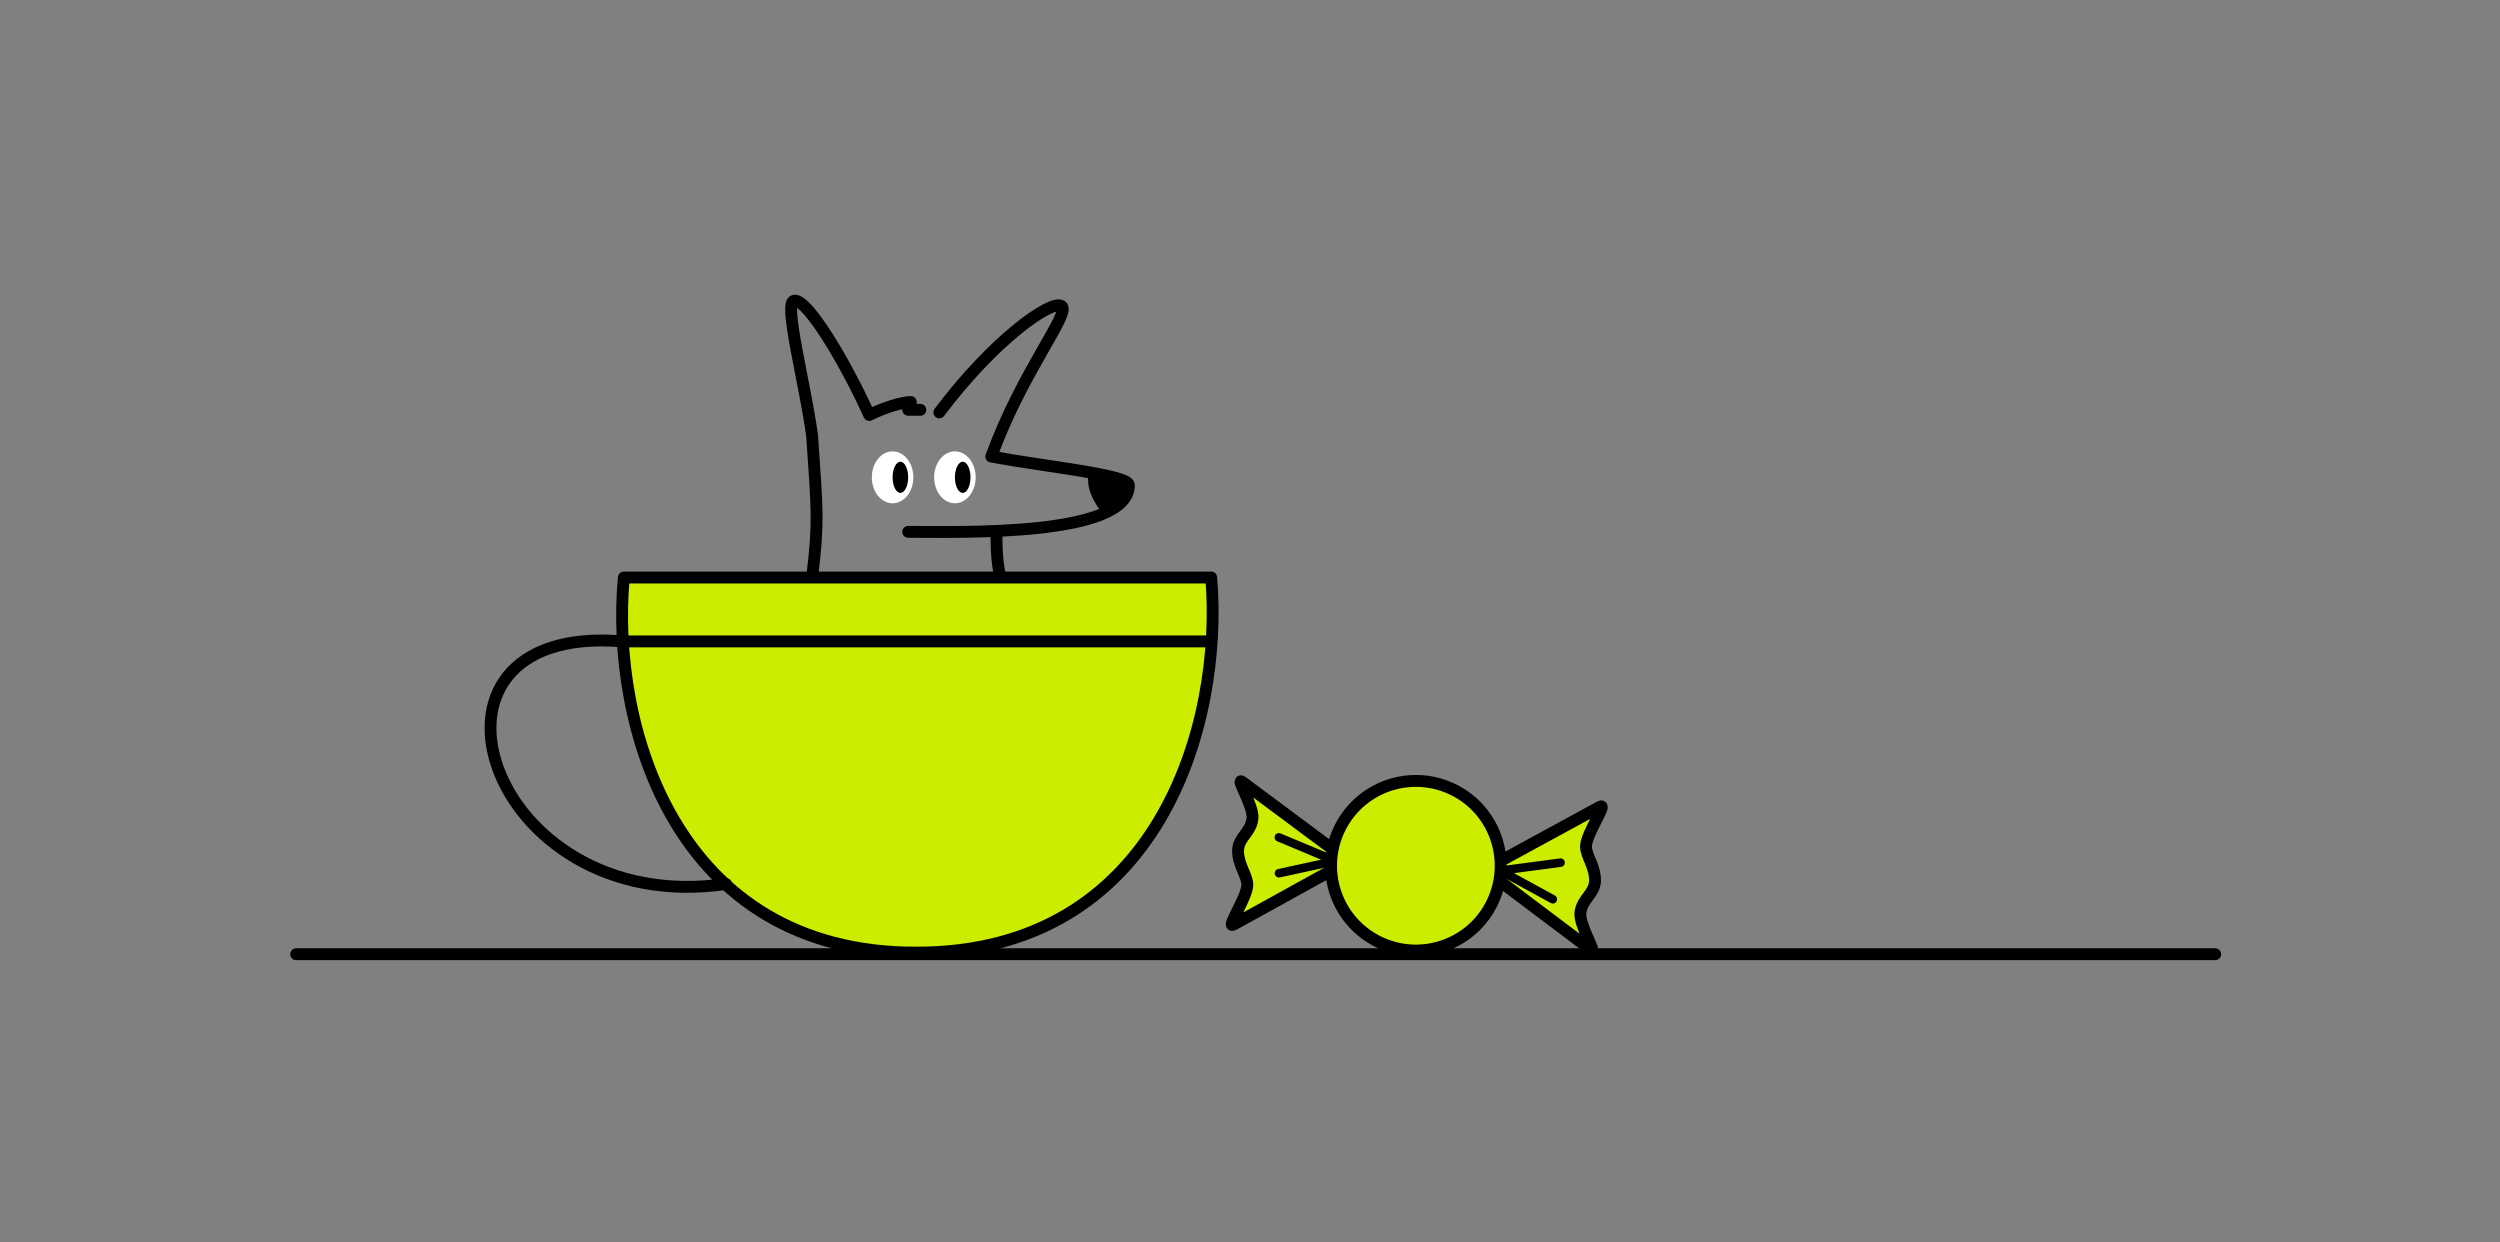 <svg xmlns="http://www.w3.org/2000/svg" fill="none" viewBox="0 0 316 157">
  <rect x="0" y="0" width="316" height="157" fill="#808080" stroke="none"/>
  <ellipse cx="112.824" cy="60.333" fill="#fff" rx="2.626" ry="3.282"/>
  <ellipse cx="113.809" cy="60.333" fill="#000" rx=".985" ry="1.969"/>
  <ellipse cx="120.701" cy="60.333" fill="#fff" rx="2.626" ry="3.282"/>
  <ellipse cx="121.686" cy="60.333" fill="#000" rx=".985" ry="1.969"/>
  <path stroke="#000" stroke-linecap="round" stroke-linejoin="round" stroke-width="1.5" d="M118.732 52.128c6.893-9.19 14.113-14.244 15.426-13.457 1.313.788-4.923 8.205-8.862 19.036 6.794 1.282 17.395 2.297 17.395 3.61 0 6.564-21.333 5.908-27.897 5.908"/>
  <path fill="#000" d="M142.363 61.318c-.328-.656-2.625-1.313-4.266-1.313-.329 1.641.656 3.282 1.641 4.595 1.641-.656 3.23-2.072 2.625-3.282Z"/>
  <path fill="#000" d="M138.097 60.005v-.5c-.239 0-.444.168-.491.402l.491.098Zm4.266 1.313-.447.224.447-.224Zm-2.625 3.282-.4.3.23.307.355-.142-.185-.464Zm-1.641-4.095c.764 0 1.7.155 2.482.389.39.117.725.249.974.382.124.067.217.128.281.181.067.056.083.086.082.084l.894-.447c-.156-.312-.484-.538-.785-.699-.326-.175-.729-.33-1.159-.459-.859-.258-1.892-.431-2.769-.431v1Zm3.819 1.036c.164.329.08.761-.395 1.291-.464.517-1.201.996-1.969 1.303l.371.928c.874-.349 1.752-.906 2.342-1.564.578-.644.986-1.525.545-2.406l-.894.447Zm-4.31-1.634c-.19.95.006 1.876.358 2.713.352.835.872 1.612 1.374 2.28l.8-.6c-.484-.644-.948-1.345-1.252-2.068-.304-.722-.437-1.438-.299-2.128l-.981-.196Z"/>
  <path stroke="#000" stroke-linecap="round" stroke-linejoin="round" stroke-width="1.5" d="M102.65 73c.85-7 .656-8.4 0-17.919-.897-6.665-3.61-16.739-2.298-17.067 1.641-.41 6.565 7.877 9.518 14.441 1.97-.985 4.267-1.641 5.252-1.641-.128.385-.2.6-.328.985h1.537m9.622 15.426C125.952 69 126 71.5 126.5 73"/>
  <path fill="#CCED00" stroke="#000" stroke-linecap="round" stroke-linejoin="round" stroke-width="1.5" d="M78.852 73h74.245c1.564 18.515-6.608 47.457-37.324 47.412-30.559.045-38.643-28.897-36.921-47.412Z"/>
  <path stroke="#000" stroke-linecap="round" stroke-linejoin="round" stroke-width="1.5" d="M153 81.07H78.65M280 120.613H37.431M78.65 81.07c-29.052-2.421-17.149 35.105 13.114 30.666"/>
  <path fill="#CCED00" stroke="#000" stroke-linejoin="round" stroke-width="1.5" d="m170.463 108.834-14.529 8.026c-1.076.607 1.7-3.38 1.73-5.016-.031-1.256-1.179-2.497-1.175-4.334.059-1.69 1.576-2.22 1.821-4.004.221-1.606-2.274-5.391-1.278-4.663l13.431 9.991Z"/>
  <path stroke="#000" stroke-linecap="round" stroke-width="1.083" d="M161.662 110.374 168 109m-6.354-3.159L168 108.5"/>
  <path fill="#CCED00" stroke="#000" stroke-linejoin="round" stroke-width="1.5" d="m187.648 109.922 14.577-7.939c1.079-.602-1.72 3.369-1.76 5.005.023 1.256 1.164 2.504 1.149 4.341-.069 1.69-1.589 2.21-1.845 3.994-.23 1.604 2.242 5.404 1.251 4.67l-13.372-10.071Z"/>
  <path stroke="#000" stroke-linecap="round" stroke-width="1.083" d="M197.252 109.04 190 110m6.275 3.667-6.414-3.501"/>
  <circle cx="178.966" cy="109.428" r="10.719" fill="#CCED00" stroke="#000" stroke-linejoin="round" stroke-width="1.5" transform="rotate(-152.373 178.966 109.428)"/>
</svg>
